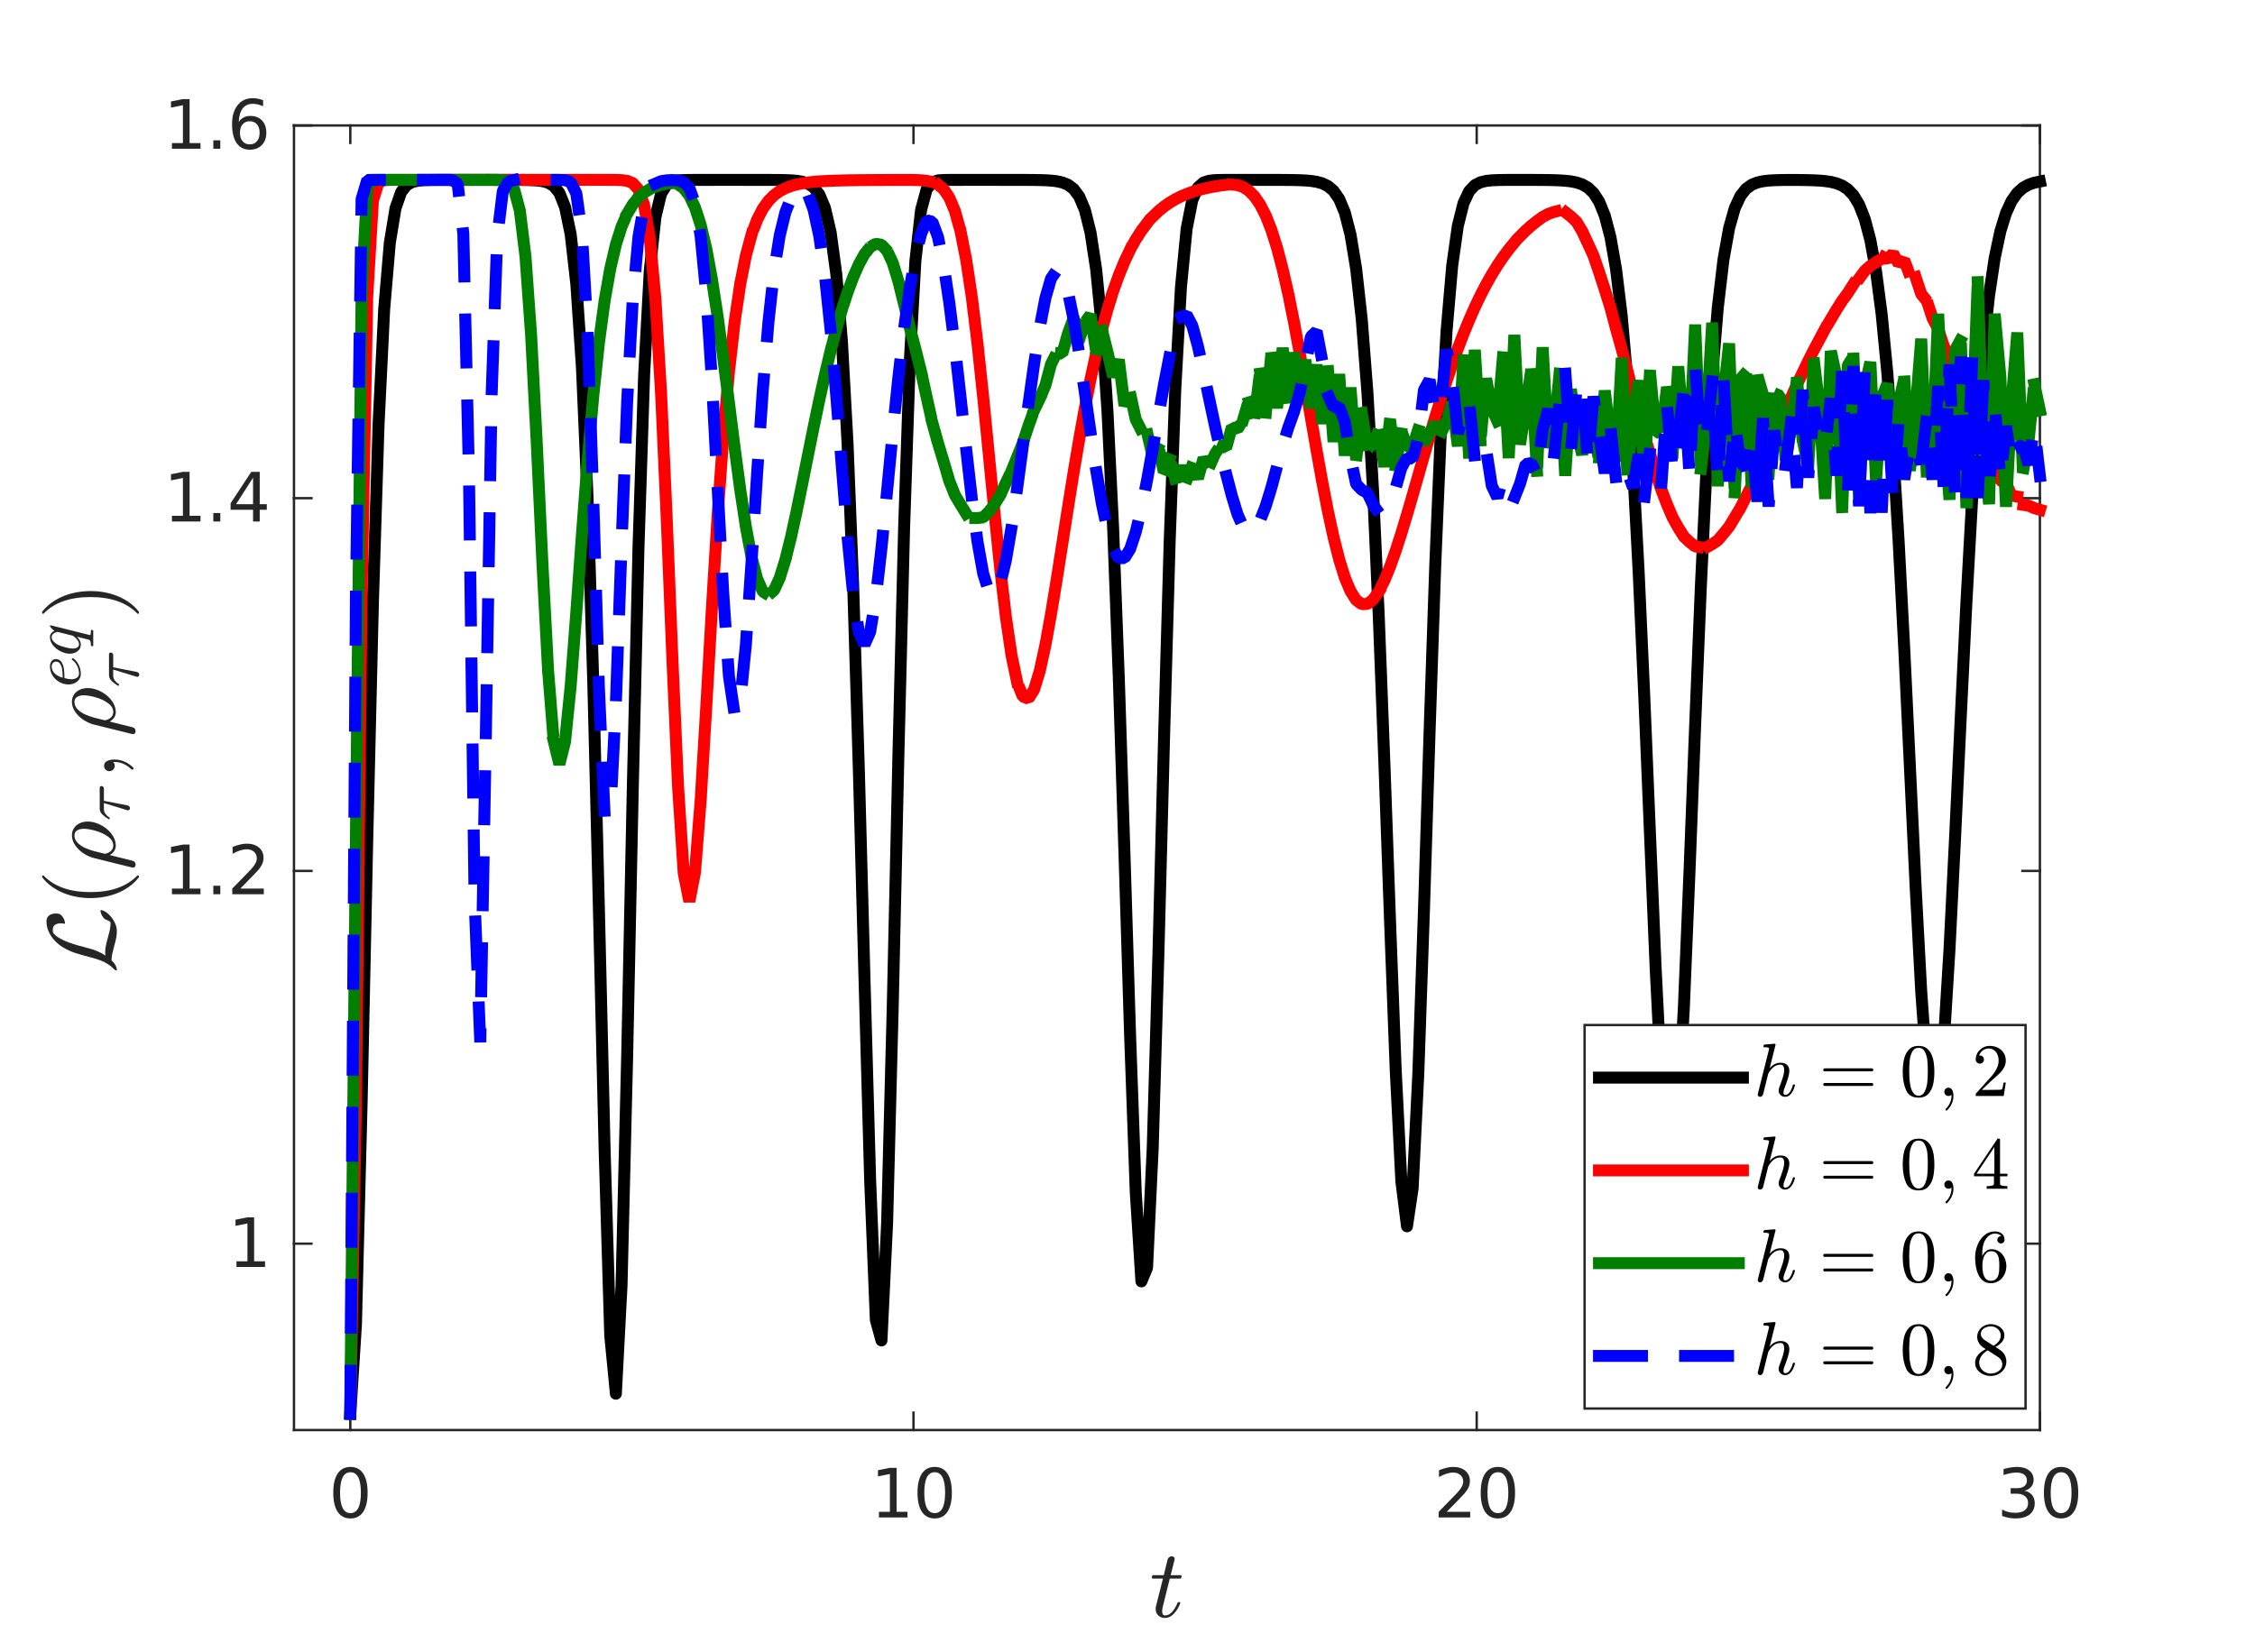 <?xml version="1.0"?>
<!DOCTYPE svg PUBLIC '-//W3C//DTD SVG 1.0//EN'
          'http://www.w3.org/TR/2001/REC-SVG-20010904/DTD/svg10.dtd'>
<svg xmlns:xlink="http://www.w3.org/1999/xlink" style="fill-opacity:1; color-rendering:auto; color-interpolation:auto; text-rendering:auto; stroke:black; stroke-linecap:square; stroke-miterlimit:10; shape-rendering:auto; stroke-opacity:1; fill:black; stroke-dasharray:none; font-weight:normal; stroke-width:1; font-family:'Dialog'; font-style:normal; stroke-linejoin:miter; font-size:12px; stroke-dashoffset:0; image-rendering:auto;" width="629" height="461" xmlns="http://www.w3.org/2000/svg"
><rect width="100%" height="100%" fill="#333333" stroke="none"/><!--Generated by the Batik Graphics2D SVG Generator--><defs id="genericDefs"
  /><g
  ><defs id="defs1"
    ><clipPath clipPathUnits="userSpaceOnUse" id="clipPath1"
      ><path d="M0 0 L629 0 L629 461 L0 461 L0 0 Z"
      /></clipPath
    ></defs
    ><g style="fill:white; stroke:white;"
    ><rect x="0" y="0" width="629" style="clip-path:url(#clipPath1); stroke:none;" height="461"
    /></g
    ><g style="fill:white; text-rendering:optimizeSpeed; color-rendering:optimizeSpeed; image-rendering:optimizeSpeed; shape-rendering:crispEdges; stroke:white; color-interpolation:sRGB;"
    ><rect x="0" width="629" height="461" y="0" style="stroke:none;"
      /><path style="stroke:none;" d="M82 399 L569 399 L569 35 L82 35 Z"
    /></g
    ><g style="fill:rgb(38,38,38); text-rendering:geometricPrecision; image-rendering:optimizeQuality; color-rendering:optimizeQuality; stroke-linejoin:round; stroke:rgb(38,38,38); color-interpolation:linearRGB; stroke-width:0.667;"
    ><line y2="399" style="fill:none;" x1="82" x2="569" y1="399"
      /><line y2="35" style="fill:none;" x1="82" x2="569" y1="35"
      /><line y2="394.13" style="fill:none;" x1="97.71" x2="97.71" y1="399"
      /><line y2="394.13" style="fill:none;" x1="254.806" x2="254.806" y1="399"
      /><line y2="394.13" style="fill:none;" x1="411.903" x2="411.903" y1="399"
      /><line y2="394.13" style="fill:none;" x1="569" x2="569" y1="399"
      /><line y2="39.87" style="fill:none;" x1="97.71" x2="97.71" y1="35"
      /><line y2="39.87" style="fill:none;" x1="254.806" x2="254.806" y1="35"
      /><line y2="39.87" style="fill:none;" x1="411.903" x2="411.903" y1="35"
      /><line y2="39.87" style="fill:none;" x1="569" x2="569" y1="35"
    /></g
    ><g transform="translate(97.71,405.4)" style="font-size:18.667px; fill:rgb(38,38,38); text-rendering:geometricPrecision; image-rendering:optimizeQuality; color-rendering:optimizeQuality; font-family:'SansSerif'; stroke:rgb(38,38,38); color-interpolation:linearRGB;"
    ><path style="stroke:none;" d="M0.047 5.375 Q-1.406 5.375 -2.133 6.805 Q-2.859 8.234 -2.859 11.094 Q-2.859 13.938 -2.133 15.359 Q-1.406 16.781 0.047 16.781 Q1.5 16.781 2.227 15.359 Q2.953 13.938 2.953 11.094 Q2.953 8.234 2.227 6.805 Q1.5 5.375 0.047 5.375 ZM0.047 3.891 Q2.375 3.891 3.602 5.734 Q4.828 7.578 4.828 11.094 Q4.828 14.578 3.602 16.422 Q2.375 18.266 0.047 18.266 Q-2.281 18.266 -3.516 16.422 Q-4.75 14.578 -4.75 11.094 Q-4.75 7.578 -3.516 5.734 Q-2.281 3.891 0.047 3.891 Z"
    /></g
    ><g transform="translate(254.806,405.4)" style="font-size:18.667px; fill:rgb(38,38,38); text-rendering:geometricPrecision; image-rendering:optimizeQuality; color-rendering:optimizeQuality; font-family:'SansSerif'; stroke:rgb(38,38,38); color-interpolation:linearRGB;"
    ><path style="stroke:none;" d="M-9.641 16.422 L-6.578 16.422 L-6.578 5.859 L-9.906 6.531 L-9.906 4.812 L-6.594 4.156 L-4.719 4.156 L-4.719 16.422 L-1.672 16.422 L-1.672 18 L-9.641 18 L-9.641 16.422 ZM5.917 5.375 Q4.463 5.375 3.737 6.805 Q3.01 8.234 3.01 11.094 Q3.01 13.938 3.737 15.359 Q4.463 16.781 5.917 16.781 Q7.37 16.781 8.096 15.359 Q8.823 13.938 8.823 11.094 Q8.823 8.234 8.096 6.805 Q7.37 5.375 5.917 5.375 ZM5.917 3.891 Q8.245 3.891 9.471 5.734 Q10.698 7.578 10.698 11.094 Q10.698 14.578 9.471 16.422 Q8.245 18.266 5.917 18.266 Q3.588 18.266 2.354 16.422 Q1.12 14.578 1.12 11.094 Q1.12 7.578 2.354 5.734 Q3.588 3.891 5.917 3.891 Z"
    /></g
    ><g transform="translate(411.903,405.4)" style="font-size:18.667px; fill:rgb(38,38,38); text-rendering:geometricPrecision; image-rendering:optimizeQuality; color-rendering:optimizeQuality; font-family:'SansSerif'; stroke:rgb(38,38,38); color-interpolation:linearRGB;"
    ><path style="stroke:none;" d="M-8.359 16.422 L-1.812 16.422 L-1.812 18 L-10.609 18 L-10.609 16.422 Q-9.547 15.312 -7.703 13.453 Q-5.859 11.594 -5.391 11.062 Q-4.484 10.047 -4.125 9.344 Q-3.766 8.641 -3.766 7.969 Q-3.766 6.859 -4.539 6.164 Q-5.312 5.469 -6.562 5.469 Q-7.438 5.469 -8.422 5.781 Q-9.406 6.094 -10.516 6.703 L-10.516 4.812 Q-9.391 4.359 -8.406 4.125 Q-7.422 3.891 -6.594 3.891 Q-4.453 3.891 -3.172 4.969 Q-1.891 6.047 -1.891 7.844 Q-1.891 8.703 -2.211 9.469 Q-2.531 10.234 -3.375 11.281 Q-3.609 11.547 -4.852 12.828 Q-6.094 14.109 -8.359 16.422 ZM5.917 5.375 Q4.463 5.375 3.737 6.805 Q3.01 8.234 3.01 11.094 Q3.01 13.938 3.737 15.359 Q4.463 16.781 5.917 16.781 Q7.37 16.781 8.096 15.359 Q8.823 13.938 8.823 11.094 Q8.823 8.234 8.096 6.805 Q7.37 5.375 5.917 5.375 ZM5.917 3.891 Q8.245 3.891 9.471 5.734 Q10.698 7.578 10.698 11.094 Q10.698 14.578 9.471 16.422 Q8.245 18.266 5.917 18.266 Q3.588 18.266 2.354 16.422 Q1.12 14.578 1.12 11.094 Q1.12 7.578 2.354 5.734 Q3.588 3.891 5.917 3.891 Z"
    /></g
    ><g transform="translate(569,405.4)" style="font-size:18.667px; fill:rgb(38,38,38); text-rendering:geometricPrecision; image-rendering:optimizeQuality; color-rendering:optimizeQuality; font-family:'SansSerif'; stroke:rgb(38,38,38); color-interpolation:linearRGB;"
    ><path style="stroke:none;" d="M-4.297 10.531 Q-2.938 10.812 -2.188 11.727 Q-1.438 12.641 -1.438 13.969 Q-1.438 16.031 -2.844 17.148 Q-4.25 18.266 -6.844 18.266 Q-7.719 18.266 -8.641 18.094 Q-9.562 17.922 -10.547 17.578 L-10.547 15.766 Q-9.766 16.234 -8.844 16.461 Q-7.922 16.688 -6.906 16.688 Q-5.141 16.688 -4.219 15.992 Q-3.297 15.297 -3.297 13.969 Q-3.297 12.75 -4.156 12.055 Q-5.016 11.359 -6.547 11.359 L-8.156 11.359 L-8.156 9.828 L-6.469 9.828 Q-5.094 9.828 -4.359 9.273 Q-3.625 8.719 -3.625 7.688 Q-3.625 6.609 -4.383 6.039 Q-5.141 5.469 -6.547 5.469 Q-7.312 5.469 -8.195 5.641 Q-9.078 5.812 -10.141 6.156 L-10.141 4.484 Q-9.062 4.188 -8.133 4.039 Q-7.203 3.891 -6.375 3.891 Q-4.25 3.891 -3 4.867 Q-1.75 5.844 -1.75 7.484 Q-1.75 8.641 -2.414 9.43 Q-3.078 10.219 -4.297 10.531 ZM5.917 5.375 Q4.463 5.375 3.737 6.805 Q3.01 8.234 3.01 11.094 Q3.01 13.938 3.737 15.359 Q4.463 16.781 5.917 16.781 Q7.37 16.781 8.096 15.359 Q8.823 13.938 8.823 11.094 Q8.823 8.234 8.096 6.805 Q7.37 5.375 5.917 5.375 ZM5.917 3.891 Q8.245 3.891 9.471 5.734 Q10.698 7.578 10.698 11.094 Q10.698 14.578 9.471 16.422 Q8.245 18.266 5.917 18.266 Q3.588 18.266 2.354 16.422 Q1.12 14.578 1.12 11.094 Q1.12 7.578 2.354 5.734 Q3.588 3.891 5.917 3.891 Z"
    /></g
    ><g transform="translate(325.5,428.733)" style="font-size:26.667px; fill:rgb(38,38,38); text-rendering:geometricPrecision; image-rendering:optimizeQuality; color-rendering:optimizeQuality; font-family:'mwa_cmmi10'; stroke:rgb(38,38,38); color-interpolation:linearRGB;"
    ><path style="stroke:none;" d="M-3.143 20.212 Q-3.143 19.822 -3.065 19.462 L-1.112 11.712 L-3.94 11.712 Q-4.221 11.712 -4.221 11.353 Q-4.112 10.759 -3.862 10.759 L-0.877 10.759 L0.201 6.353 Q0.31 5.994 0.63 5.744 Q0.951 5.494 1.341 5.494 Q1.685 5.494 1.92 5.697 Q2.154 5.9 2.154 6.244 Q2.154 6.322 2.146 6.369 Q2.138 6.415 2.123 6.478 L1.045 10.759 L3.826 10.759 Q4.091 10.759 4.091 11.119 Q4.091 11.181 4.045 11.337 Q3.998 11.494 3.935 11.603 Q3.873 11.712 3.748 11.712 L0.795 11.712 L-1.143 19.509 Q-1.33 20.275 -1.33 20.837 Q-1.33 21.994 -0.549 21.994 Q0.638 21.994 1.56 20.877 Q2.482 19.759 2.966 18.431 Q3.076 18.275 3.17 18.275 L3.498 18.275 Q3.607 18.275 3.677 18.345 Q3.748 18.416 3.748 18.509 Q3.748 18.556 3.716 18.587 Q3.123 20.228 1.99 21.462 Q0.857 22.697 -0.612 22.697 Q-1.674 22.697 -2.409 22.002 Q-3.143 21.306 -3.143 20.212 Z"
    /></g
    ><g style="fill:rgb(38,38,38); text-rendering:geometricPrecision; image-rendering:optimizeQuality; color-rendering:optimizeQuality; stroke-linejoin:round; stroke:rgb(38,38,38); color-interpolation:linearRGB; stroke-width:0.667;"
    ><line y2="35" style="fill:none;" x1="82" x2="82" y1="399"
      /><line y2="35" style="fill:none;" x1="569" x2="569" y1="399"
      /><line y2="347" style="fill:none;" x1="82" x2="86.87" y1="347"
      /><line y2="243" style="fill:none;" x1="82" x2="86.87" y1="243"
      /><line y2="139" style="fill:none;" x1="82" x2="86.87" y1="139"
      /><line y2="35" style="fill:none;" x1="82" x2="86.87" y1="35"
      /><line y2="347" style="fill:none;" x1="569" x2="564.13" y1="347"
      /><line y2="243" style="fill:none;" x1="569" x2="564.13" y1="243"
      /><line y2="139" style="fill:none;" x1="569" x2="564.13" y1="139"
      /><line y2="35" style="fill:none;" x1="569" x2="564.13" y1="35"
    /></g
    ><g transform="translate(75.6,347)" style="font-size:18.667px; fill:rgb(38,38,38); text-rendering:geometricPrecision; image-rendering:optimizeQuality; color-rendering:optimizeQuality; font-family:'SansSerif'; stroke:rgb(38,38,38); color-interpolation:linearRGB;"
    ><path style="stroke:none;" d="M-9.641 4.922 L-6.578 4.922 L-6.578 -5.641 L-9.906 -4.969 L-9.906 -6.688 L-6.594 -7.344 L-4.719 -7.344 L-4.719 4.922 L-1.672 4.922 L-1.672 6.5 L-9.641 6.5 L-9.641 4.922 Z"
    /></g
    ><g transform="translate(75.6,243)" style="font-size:18.667px; fill:rgb(38,38,38); text-rendering:geometricPrecision; image-rendering:optimizeQuality; color-rendering:optimizeQuality; font-family:'SansSerif'; stroke:rgb(38,38,38); color-interpolation:linearRGB;"
    ><path style="stroke:none;" d="M-27.641 4.922 L-24.578 4.922 L-24.578 -5.641 L-27.906 -4.969 L-27.906 -6.688 L-24.594 -7.344 L-22.719 -7.344 L-22.719 4.922 L-19.672 4.922 L-19.672 6.5 L-27.641 6.5 L-27.641 4.922 ZM-16.099 4.141 L-14.146 4.141 L-14.146 6.5 L-16.099 6.5 L-16.099 4.141 ZM-8.559 4.922 L-2.013 4.922 L-2.013 6.5 L-10.809 6.5 L-10.809 4.922 Q-9.747 3.812 -7.903 1.953 Q-6.059 0.094 -5.591 -0.438 Q-4.684 -1.453 -4.325 -2.156 Q-3.966 -2.859 -3.966 -3.531 Q-3.966 -4.641 -4.739 -5.336 Q-5.513 -6.031 -6.763 -6.031 Q-7.638 -6.031 -8.622 -5.719 Q-9.606 -5.406 -10.716 -4.797 L-10.716 -6.688 Q-9.591 -7.141 -8.606 -7.375 Q-7.622 -7.609 -6.794 -7.609 Q-4.653 -7.609 -3.372 -6.531 Q-2.091 -5.453 -2.091 -3.656 Q-2.091 -2.797 -2.411 -2.031 Q-2.731 -1.266 -3.575 -0.219 Q-3.809 0.047 -5.052 1.328 Q-6.294 2.609 -8.559 4.922 Z"
    /></g
    ><g transform="translate(75.6,139)" style="font-size:18.667px; fill:rgb(38,38,38); text-rendering:geometricPrecision; image-rendering:optimizeQuality; color-rendering:optimizeQuality; font-family:'SansSerif'; stroke:rgb(38,38,38); color-interpolation:linearRGB;"
    ><path style="stroke:none;" d="M-27.641 4.922 L-24.578 4.922 L-24.578 -5.641 L-27.906 -4.969 L-27.906 -6.688 L-24.594 -7.344 L-22.719 -7.344 L-22.719 4.922 L-19.672 4.922 L-19.672 6.5 L-27.641 6.5 L-27.641 4.922 ZM-16.099 4.141 L-14.146 4.141 L-14.146 6.5 L-16.099 6.5 L-16.099 4.141 ZM-5.013 -5.719 L-9.747 1.672 L-5.013 1.672 L-5.013 -5.719 ZM-5.513 -7.344 L-3.153 -7.344 L-3.153 1.672 L-1.184 1.672 L-1.184 3.234 L-3.153 3.234 L-3.153 6.5 L-5.013 6.5 L-5.013 3.234 L-11.278 3.234 L-11.278 1.422 L-5.513 -7.344 Z"
    /></g
    ><g transform="translate(75.6,35)" style="font-size:18.667px; fill:rgb(38,38,38); text-rendering:geometricPrecision; image-rendering:optimizeQuality; color-rendering:optimizeQuality; font-family:'SansSerif'; stroke:rgb(38,38,38); color-interpolation:linearRGB;"
    ><path style="stroke:none;" d="M-27.641 4.922 L-24.578 4.922 L-24.578 -5.641 L-27.906 -4.969 L-27.906 -6.688 L-24.594 -7.344 L-22.719 -7.344 L-22.719 4.922 L-19.672 4.922 L-19.672 6.5 L-27.641 6.5 L-27.641 4.922 ZM-16.099 4.141 L-14.146 4.141 L-14.146 6.5 L-16.099 6.5 L-16.099 4.141 ZM-5.934 -1.172 Q-7.184 -1.172 -7.927 -0.312 Q-8.669 0.547 -8.669 2.062 Q-8.669 3.547 -7.927 4.414 Q-7.184 5.281 -5.934 5.281 Q-4.669 5.281 -3.927 4.414 Q-3.184 3.547 -3.184 2.062 Q-3.184 0.547 -3.927 -0.312 Q-4.669 -1.172 -5.934 -1.172 ZM-2.216 -7.047 L-2.216 -5.344 Q-2.919 -5.672 -3.638 -5.852 Q-4.356 -6.031 -5.059 -6.031 Q-6.919 -6.031 -7.895 -4.773 Q-8.872 -3.516 -9.012 -0.984 Q-8.466 -1.797 -7.638 -2.227 Q-6.809 -2.656 -5.809 -2.656 Q-3.731 -2.656 -2.52 -1.391 Q-1.309 -0.125 -1.309 2.062 Q-1.309 4.188 -2.567 5.477 Q-3.825 6.766 -5.934 6.766 Q-8.325 6.766 -9.598 4.922 Q-10.872 3.078 -10.872 -0.406 Q-10.872 -3.703 -9.317 -5.656 Q-7.763 -7.609 -5.138 -7.609 Q-4.419 -7.609 -3.7 -7.469 Q-2.981 -7.328 -2.216 -7.047 Z"
    /></g
    ><g transform="translate(41.6,217) rotate(-90)" style="font-size:26.667px; fill:rgb(38,38,38); text-rendering:geometricPrecision; image-rendering:optimizeQuality; color-rendering:optimizeQuality; font-family:'mwa_cmsy10'; stroke:rgb(38,38,38); color-interpolation:linearRGB;"
    ><path style="stroke:none;" d="M-53.597 -9.006 Q-53.769 -9.006 -53.769 -9.194 Q-53.769 -9.303 -53.675 -9.444 Q-53.472 -9.756 -53.081 -10.147 Q-52.691 -10.538 -52.519 -10.756 Q-51.831 -11.756 -51.425 -12.506 Q-50.753 -13.944 -50.253 -15.788 Q-49.503 -18.725 -48.909 -20.553 Q-48.316 -22.381 -47.331 -24.022 Q-46.566 -25.288 -45.448 -26.334 Q-44.331 -27.381 -42.964 -28.006 Q-41.597 -28.631 -40.175 -28.631 L-40.019 -28.631 Q-39.316 -28.631 -38.839 -28.288 Q-38.362 -27.944 -38.12 -27.358 Q-37.878 -26.772 -37.878 -26.1 Q-37.878 -25.069 -38.206 -24.663 Q-39.144 -23.647 -40.425 -23.475 L-40.581 -23.475 Q-40.737 -23.475 -40.737 -23.663 Q-40.737 -23.694 -40.675 -24.077 Q-40.612 -24.459 -40.612 -24.725 Q-40.612 -25.584 -41.042 -26.233 Q-41.472 -26.881 -42.331 -26.881 Q-43.331 -26.881 -43.331 -26.709 Q-44.081 -26.194 -44.761 -25.006 Q-45.441 -23.819 -45.948 -22.428 Q-46.456 -21.038 -46.847 -19.631 Q-47.237 -18.225 -47.55 -16.991 Q-47.878 -15.663 -48.394 -14.444 Q-48.909 -13.225 -49.628 -12.147 Q-49.316 -12.256 -48.847 -12.256 L-48.675 -12.256 Q-47.737 -12.256 -46.8 -12.061 Q-45.862 -11.866 -44.558 -11.498 Q-43.253 -11.131 -42.386 -10.952 Q-41.519 -10.772 -40.55 -10.756 Q-40.269 -10.756 -40.081 -11.022 Q-39.894 -11.288 -39.714 -11.756 Q-39.534 -12.225 -39.425 -12.381 Q-39.019 -12.835 -38.425 -13.163 Q-37.831 -13.491 -37.237 -13.569 L-37.081 -13.569 Q-37.003 -13.569 -36.948 -13.514 Q-36.894 -13.46 -36.894 -13.381 Q-36.894 -13.381 -36.925 -13.303 Q-37.175 -12.256 -38.151 -11.233 Q-39.128 -10.21 -40.378 -9.608 Q-41.628 -9.006 -42.659 -9.006 L-42.831 -9.006 Q-43.753 -9.006 -44.651 -9.178 Q-45.55 -9.35 -46.855 -9.717 Q-48.159 -10.085 -49.089 -10.288 Q-50.019 -10.491 -50.956 -10.491 Q-52.159 -9.178 -53.441 -9.006 L-53.597 -9.006 Z"
      /><path style="stroke:none;" d="M-27.829 -2.897 Q-29.329 -4.085 -30.423 -5.623 Q-31.517 -7.163 -32.204 -8.905 Q-32.892 -10.647 -33.235 -12.545 Q-33.579 -14.444 -33.579 -16.35 Q-33.579 -18.288 -33.235 -20.186 Q-32.892 -22.084 -32.188 -23.834 Q-31.485 -25.584 -30.392 -27.116 Q-29.298 -28.647 -27.829 -29.803 Q-27.829 -29.85 -27.704 -29.85 L-27.454 -29.85 Q-27.376 -29.85 -27.306 -29.78 Q-27.235 -29.709 -27.235 -29.616 Q-27.235 -29.491 -27.298 -29.444 Q-28.61 -28.147 -29.485 -26.67 Q-30.36 -25.194 -30.899 -23.53 Q-31.439 -21.866 -31.673 -20.077 Q-31.907 -18.288 -31.907 -16.35 Q-31.907 -7.772 -27.314 -3.319 Q-27.235 -3.225 -27.235 -3.084 Q-27.235 -3.022 -27.314 -2.936 Q-27.392 -2.85 -27.454 -2.85 L-27.704 -2.85 Q-27.829 -2.85 -27.829 -2.897 Z"
      /><path style="stroke:none;" d="M-25.084 -4.522 Q-25.084 -4.678 -25.052 -4.741 L-22.381 -15.522 Q-21.99 -16.975 -21.06 -18.366 Q-20.131 -19.756 -18.818 -20.647 Q-17.506 -21.538 -16.037 -21.538 Q-14.865 -21.538 -13.99 -20.92 Q-13.115 -20.303 -12.67 -19.311 Q-12.224 -18.319 -12.224 -17.131 Q-12.224 -15.819 -12.763 -14.42 Q-13.303 -13.022 -14.24 -11.866 Q-15.178 -10.71 -16.404 -10.006 Q-17.631 -9.303 -18.974 -9.303 Q-19.771 -9.303 -20.467 -9.772 Q-21.162 -10.241 -21.568 -10.991 L-23.162 -4.631 Q-23.24 -4.241 -23.552 -4.006 Q-23.865 -3.772 -24.271 -3.772 Q-24.599 -3.772 -24.842 -3.975 Q-25.084 -4.178 -25.084 -4.522 ZM-18.927 -10.006 Q-17.49 -10.006 -16.427 -11.475 Q-15.365 -12.944 -14.803 -14.928 Q-14.24 -16.913 -14.24 -18.288 Q-14.24 -19.319 -14.693 -20.077 Q-15.146 -20.834 -16.084 -20.834 Q-17.271 -20.834 -18.162 -19.944 Q-19.052 -19.053 -19.592 -17.85 Q-20.131 -16.647 -20.474 -15.35 L-21.224 -12.335 Q-21.052 -11.35 -20.451 -10.678 Q-19.849 -10.006 -18.927 -10.006 Z"
      /><path style="stroke:none;" d="M-9.094 -5.881 Q-9.094 -6.022 -9.062 -6.085 L-7.062 -12.616 L-8.781 -12.616 Q-9.484 -12.616 -10.086 -12.178 Q-10.687 -11.741 -11.078 -11.069 Q-11.125 -11.006 -11.187 -11.006 L-11.422 -11.006 Q-11.594 -11.006 -11.594 -11.178 Q-11.594 -11.225 -11.562 -11.303 Q-10.937 -12.35 -10.226 -13.069 Q-9.515 -13.788 -8.625 -13.788 L-2.797 -13.788 Q-2.594 -13.788 -2.453 -13.647 Q-2.312 -13.506 -2.312 -13.303 Q-2.312 -13.038 -2.515 -12.827 Q-2.719 -12.616 -3 -12.616 L-6.437 -12.616 L-7.718 -6.053 Q-7.781 -5.756 -7.992 -5.553 Q-8.203 -5.35 -8.515 -5.35 Q-8.75 -5.35 -8.922 -5.506 Q-9.094 -5.663 -9.094 -5.881 Z"
      /><path style="stroke:none;" d="M2.232 -4.741 Q2.232 -4.85 2.341 -4.96 Q3.31 -5.897 3.857 -7.123 Q4.404 -8.35 4.404 -9.71 L4.404 -10.038 Q3.966 -9.6 3.31 -9.6 Q2.7 -9.6 2.263 -10.038 Q1.825 -10.475 1.825 -11.085 Q1.825 -11.725 2.263 -12.147 Q2.7 -12.569 3.31 -12.569 Q4.279 -12.569 4.685 -11.678 Q5.091 -10.788 5.091 -9.71 Q5.091 -8.21 4.497 -6.858 Q3.904 -5.506 2.81 -4.413 Q2.7 -4.366 2.638 -4.366 Q2.497 -4.366 2.365 -4.483 Q2.232 -4.6 2.232 -4.741 Z"
      /><path style="stroke:none;" d="M12.162 -4.522 Q12.162 -4.678 12.193 -4.741 L14.865 -15.522 Q15.255 -16.975 16.185 -18.366 Q17.115 -19.756 18.427 -20.647 Q19.74 -21.538 21.209 -21.538 Q22.38 -21.538 23.255 -20.92 Q24.13 -20.303 24.576 -19.311 Q25.021 -18.319 25.021 -17.131 Q25.021 -15.819 24.482 -14.42 Q23.943 -13.022 23.005 -11.866 Q22.068 -10.71 20.841 -10.006 Q19.615 -9.303 18.271 -9.303 Q17.474 -9.303 16.779 -9.772 Q16.084 -10.241 15.677 -10.991 L14.084 -4.631 Q14.005 -4.241 13.693 -4.006 Q13.38 -3.772 12.974 -3.772 Q12.646 -3.772 12.404 -3.975 Q12.162 -4.178 12.162 -4.522 ZM18.318 -10.006 Q19.755 -10.006 20.818 -11.475 Q21.88 -12.944 22.443 -14.928 Q23.005 -16.913 23.005 -18.288 Q23.005 -19.319 22.552 -20.077 Q22.099 -20.834 21.162 -20.834 Q19.974 -20.834 19.084 -19.944 Q18.193 -19.053 17.654 -17.85 Q17.115 -16.647 16.771 -15.35 L16.021 -12.335 Q16.193 -11.35 16.794 -10.678 Q17.396 -10.006 18.318 -10.006 Z"
      /><path style="stroke:none;" d="M29.027 -19.058 Q28.105 -19.058 27.425 -19.535 Q26.745 -20.012 26.386 -20.816 Q26.027 -21.621 26.027 -22.512 Q26.027 -23.855 26.714 -25.051 Q27.402 -26.246 28.566 -26.957 Q29.73 -27.668 31.074 -27.668 Q31.886 -27.668 32.495 -27.246 Q33.105 -26.824 33.105 -26.043 Q33.105 -24.949 32.23 -24.418 Q31.355 -23.887 30.261 -23.754 Q29.167 -23.621 27.839 -23.621 L27.792 -23.621 Q27.48 -22.496 27.48 -21.683 Q27.48 -20.84 27.87 -20.199 Q28.261 -19.558 29.058 -19.558 Q30.183 -19.558 31.23 -20.082 Q32.277 -20.605 32.933 -21.527 Q32.995 -21.574 33.089 -21.574 Q33.183 -21.574 33.277 -21.473 Q33.37 -21.371 33.37 -21.277 Q33.37 -21.199 33.339 -21.168 Q32.636 -20.183 31.456 -19.621 Q30.277 -19.058 29.027 -19.058 ZM27.902 -24.121 Q28.995 -24.121 29.933 -24.223 Q30.87 -24.324 31.636 -24.738 Q32.402 -25.152 32.402 -26.027 Q32.402 -26.371 32.206 -26.637 Q32.011 -26.902 31.699 -27.043 Q31.386 -27.183 31.058 -27.183 Q30.245 -27.183 29.597 -26.746 Q28.949 -26.308 28.535 -25.605 Q28.12 -24.902 27.902 -24.121 Z"
      /><path style="stroke:none;" d="M36.687 -15.84 Q36.75 -16.246 36.937 -16.246 Q37.625 -16.246 38.015 -16.363 Q38.406 -16.48 38.531 -16.902 L39.343 -20.137 Q38.265 -19.058 37.172 -19.058 Q35.984 -19.058 35.297 -19.965 Q34.609 -20.871 34.609 -22.105 Q34.609 -23.324 35.234 -24.629 Q35.859 -25.933 36.937 -26.801 Q38.015 -27.668 39.25 -27.668 Q39.828 -27.668 40.289 -27.324 Q40.75 -26.98 41 -26.418 Q41.109 -26.637 41.617 -27.152 Q42.125 -27.668 42.328 -27.668 Q42.531 -27.668 42.531 -27.433 L39.875 -16.824 Q39.828 -16.543 39.812 -16.496 Q39.812 -16.246 41.078 -16.246 Q41.172 -16.246 41.218 -16.176 Q41.265 -16.105 41.265 -16.012 Q41.203 -15.762 41.164 -15.676 Q41.125 -15.59 40.937 -15.59 L36.875 -15.59 Q36.687 -15.59 36.687 -15.84 ZM37.218 -19.558 Q37.875 -19.558 38.515 -20.066 Q39.156 -20.574 39.625 -21.277 L40.687 -25.543 Q40.578 -26.215 40.203 -26.699 Q39.828 -27.183 39.203 -27.183 Q38.562 -27.183 38.015 -26.66 Q37.468 -26.137 37.078 -25.418 Q36.718 -24.652 36.375 -23.332 Q36.031 -22.012 36.031 -21.277 Q36.031 -20.621 36.312 -20.09 Q36.593 -19.558 37.218 -19.558 Z"
      /><path style="stroke:none;" d="M28.152 -3.289 Q28.152 -3.429 28.183 -3.492 L30.183 -10.023 L28.464 -10.023 Q27.761 -10.023 27.16 -9.586 Q26.558 -9.148 26.167 -8.476 Q26.12 -8.414 26.058 -8.414 L25.824 -8.414 Q25.652 -8.414 25.652 -8.586 Q25.652 -8.633 25.683 -8.711 Q26.308 -9.758 27.019 -10.476 Q27.73 -11.195 28.62 -11.195 L34.449 -11.195 Q34.652 -11.195 34.792 -11.055 Q34.933 -10.914 34.933 -10.711 Q34.933 -10.445 34.73 -10.234 Q34.527 -10.023 34.245 -10.023 L30.808 -10.023 L29.527 -3.461 Q29.464 -3.164 29.253 -2.961 Q29.042 -2.758 28.73 -2.758 Q28.495 -2.758 28.324 -2.914 Q28.152 -3.07 28.152 -3.289 Z"
      /><path style="stroke:none;" d="M45.976 -2.85 Q45.742 -2.85 45.742 -3.084 Q45.742 -3.209 45.789 -3.256 Q50.414 -7.772 50.414 -16.35 Q50.414 -24.928 45.851 -29.381 Q45.742 -29.459 45.742 -29.616 Q45.742 -29.709 45.812 -29.78 Q45.883 -29.85 45.976 -29.85 L46.226 -29.85 Q46.305 -29.85 46.367 -29.803 Q48.305 -28.272 49.594 -26.084 Q50.883 -23.897 51.484 -21.413 Q52.086 -18.928 52.086 -16.35 Q52.086 -14.444 51.766 -12.592 Q51.445 -10.741 50.734 -8.936 Q50.023 -7.131 48.945 -5.608 Q47.867 -4.085 46.367 -2.897 Q46.305 -2.85 46.226 -2.85 L45.976 -2.85 Z"
    /></g
    ><g style="stroke-linecap:butt; text-rendering:geometricPrecision; color-rendering:optimizeQuality; image-rendering:optimizeQuality; stroke-linejoin:round; color-interpolation:linearRGB; stroke-width:3.333;"
    ><path d="M97.71 394.464 L99.286 369.622 L100.862 307.981 L102.438 234.438 L104.015 168.254 L105.591 118.541 L107.167 86.228 L108.743 67.682 L110.32 58.113 L111.896 53.59 L113.472 51.596 L115.048 50.759 L116.624 50.419 L118.201 50.282 L119.777 50.227 L121.353 50.205 L122.929 50.195 L124.505 50.191 L126.082 50.189 L127.658 50.188 L129.234 50.187 L130.81 50.187 L132.387 50.187 L133.963 50.187 L135.539 50.187 L137.115 50.187 L138.691 50.188 L140.268 50.189 L141.844 50.191 L143.42 50.195 L144.996 50.204 L146.573 50.222 L148.149 50.262 L149.725 50.349 L151.301 50.541 L152.877 50.964 L154.454 51.881 L156.03 53.816 L157.606 57.753 L159.182 65.378 L160.759 79.274 L162.335 102.799 L163.911 139.309 L165.487 190.481 L167.063 253.903 L168.64 320.435 L170.216 372.627 L171.792 388.862 L173.368 358.733 L174.945 294.398 L176.521 219.282 L178.097 152.75 L179.673 104.574 L181.249 75.438 L182.826 60.553 L184.402 54.025 L185.978 51.508 L187.554 50.626 L189.131 50.334 L190.707 50.238 L192.283 50.206 L193.859 50.195 L195.435 50.19 L197.012 50.188 L198.588 50.188 L200.164 50.187 L201.74 50.187 L203.316 50.187 L204.893 50.187 L206.469 50.187 L208.045 50.188 L209.621 50.188 L211.198 50.189 L212.774 50.191 L214.35 50.196 L215.926 50.204 L217.502 50.219 L219.079 50.25 L220.655 50.313 L222.231 50.441 L223.807 50.702 L225.384 51.226 L226.96 52.263 L228.536 54.268 L230.112 58.025 L231.689 64.79 L233.265 76.402 L234.841 95.225 L236.417 123.761 L237.993 163.786 L239.57 214.994 L241.146 273.337 L242.722 329.424 L244.298 368.258 L245.875 373.999 L247.451 341.18 L249.027 280.473 L250.603 210.5 L252.179 147.617 L253.756 101.192 L255.332 72.845 L256.908 58.621 L258.484 52.799 L260.06 50.863 L261.637 50.338 L263.213 50.219 L264.789 50.195 L266.365 50.19 L267.942 50.188 L269.518 50.187 L271.094 50.187 L272.67 50.187 L274.247 50.187 L275.823 50.187 L277.399 50.187 L278.975 50.188 L280.551 50.188 L282.128 50.19 L283.704 50.192 L285.28 50.196 L286.856 50.203 L288.433 50.217 L290.009 50.243 L291.585 50.292 L293.161 50.385 L294.737 50.564 L296.314 50.904 L297.89 51.542 L299.466 52.72 L301.042 54.848 L302.618 58.584 L304.195 64.924 L305.771 75.255 L307.347 91.306 L308.923 114.906 L310.5 147.472 L312.076 189.212 L313.652 238.124 L315.228 288.976 L316.805 332.704 L318.381 357.525 L319.957 353.712 L321.533 320.358 L323.109 266.681 L324.686 206.283 L326.262 151.114 L327.838 108.418 L329.414 80.082 L330.99 63.879 L332.567 55.831 L334.143 52.31 L335.719 50.927 L337.295 50.429 L338.872 50.262 L340.448 50.209 L342.024 50.193 L343.6 50.188 L345.176 50.187 L346.753 50.187 L348.329 50.187 L349.905 50.188 L351.481 50.189 L353.058 50.19 L354.634 50.192 L356.21 50.196 L357.786 50.203 L359.363 50.215 L360.939 50.237 L362.515 50.277 L364.091 50.349 L365.667 50.481 L367.244 50.721 L368.82 51.15 L370.396 51.913 L371.972 53.244 L373.548 55.519 L375.125 59.309 L376.701 65.429 L378.277 74.966 L379.853 89.225 L381.43 109.554 L383.006 137.012 L384.582 171.858 L386.158 212.937 L387.735 257.053 L389.311 298.552 L390.887 329.616 L392.463 342.156 L394.039 331.53 L395.616 299.615 L397.192 253.956 L398.768 203.987 L400.344 157.689 L401.921 119.952 L403.497 92.388 L405.073 74.114 L406.649 62.987 L408.225 56.693 L409.802 53.351 L411.378 51.667 L412.954 50.857 L414.53 50.482 L416.106 50.313 L417.683 50.24 L419.259 50.208 L420.835 50.195 L422.411 50.191 L423.988 50.19 L425.564 50.193 L427.14 50.196 L428.716 50.203 L430.293 50.214 L431.869 50.233 L433.445 50.266 L435.021 50.325 L436.597 50.427 L438.174 50.605 L439.75 50.913 L441.326 51.442 L442.902 52.338 L444.478 53.83 L446.055 56.265 L447.631 60.144 L449.207 66.151 L450.783 75.157 L452.36 88.165 L453.936 106.182 L455.512 129.976 L457.088 159.742 L458.664 194.7 L460.241 232.716 L461.817 270.049 L463.393 301.469 L464.969 321.125 L466.546 324.387 L468.122 310.014 L469.698 280.927 L471.274 242.859 L472.851 202.079 L474.427 163.681 L476.003 130.862 L477.579 104.942 L479.155 85.805 L480.732 72.478 L482.308 63.66 L483.884 58.081 L485.46 54.685 L487.036 52.688 L488.613 51.547 L490.189 50.912 L491.765 50.567 L493.341 50.383 L494.918 50.286 L496.494 50.237 L498.07 50.213 L499.646 50.207 L501.223 50.213 L502.799 50.23 L504.375 50.258 L505.951 50.306 L507.527 50.388 L509.103 50.526 L510.68 50.758 L512.256 51.144 L513.832 51.781 L515.408 52.817 L516.985 54.474 L518.561 57.073 L520.137 61.059 L521.713 67.009 L523.29 75.633 L524.866 87.712 L526.442 104.002 L528.018 125.048 L529.594 150.96 L531.171 181.143 L532.747 214.065 L534.323 247.108 L535.899 276.658 L537.476 298.567 L539.052 309.122 L540.628 306.299 L542.204 290.622 L543.78 264.95 L545.357 233.37 L546.933 199.956 L548.509 167.966 L550.085 139.547 L551.662 115.776 L553.238 96.878 L554.814 82.502 L556.39 71.983 L557.966 64.545 L559.543 59.445 L561.119 56.041 L562.695 53.824 L564.271 52.411 L565.848 51.527 L567.424 50.984 L569 50.655" style="fill:none; fill-rule:evenodd;"
    /></g
    ><g style="stroke-linecap:butt; fill:red; text-rendering:geometricPrecision; image-rendering:optimizeQuality; color-rendering:optimizeQuality; stroke-linejoin:bevel; stroke-dasharray:12,3,6,3; stroke:red; color-interpolation:linearRGB; stroke-width:3.333; stroke-miterlimit:1;"
    ><path d="M97.71 394.464 L99.286 307.618 L100.862 165.833 L102.438 82.76 L104.015 55.997 L105.591 50.864 L107.167 50.24 L108.743 50.189 L110.32 50.186 L111.896 50.186 L113.472 50.186 L115.048 50.186 L116.624 50.186 L118.201 50.186 L119.777 50.186 L121.353 50.186 L122.929 50.186 L124.505 50.186 L126.082 50.186 L127.658 50.186 L129.234 50.186 L130.81 50.186 L132.387 50.186 L133.963 50.186 L135.539 50.186 L137.115 50.186 L138.691 50.186 L140.268 50.186 L141.844 50.186 L143.42 50.186 L144.996 50.186 L146.573 50.186 L148.149 50.186 L149.725 50.186 L151.301 50.186 L152.877 50.186 L154.454 50.186 L156.03 50.186 L157.606 50.186 L159.182 50.186 L160.759 50.186 L162.335 50.186 L163.911 50.186 L165.487 50.186 L167.063 50.186 L168.64 50.187 L170.216 50.19 L171.792 50.203 L173.368 50.258 L174.945 50.458 L176.521 51.095 L178.097 52.885 L179.673 57.265 L181.249 66.543 L182.826 83.457 L184.402 109.847 L185.978 144.856 L187.554 183.894 L189.131 219.416 L190.707 243.569 L192.283 251.517 L193.859 243.368 L195.435 223.32 L197.012 197.048 L198.588 169.473 L200.164 143.854 L201.74 121.847 L203.316 103.942 L204.893 89.933 L206.469 79.28 L208.045 71.346 L209.621 65.522 L211.198 61.289 L212.774 58.233 L214.35 56.032 L215.926 54.45 L217.502 53.311 L219.079 52.489 L220.655 51.893 L222.231 51.46 L223.807 51.144 L225.384 50.911 L226.96 50.739 L228.536 50.611 L230.112 50.515 L231.689 50.442 L233.265 50.387 L234.841 50.345 L236.417 50.312 L237.993 50.287 L239.57 50.268 L241.146 50.252 L242.722 50.24 L244.298 50.231 L245.875 50.223 L247.451 50.217 L249.027 50.212 L250.603 50.208 L252.179 50.205 L253.756 50.207 L255.332 50.228 L256.908 50.292 L258.484 50.448 L260.06 50.79 L261.637 51.487 L263.213 52.806 L264.789 55.118 L266.365 58.877 L267.942 64.56 L269.518 72.558 L271.094 83.061 L272.67 95.962 L274.247 110.811 L275.823 126.846 L277.399 143.085 L278.975 158.459 L280.551 171.957 L282.128 182.75 L283.704 190.288 L285.28 194.329 L286.856 194.937 L288.433 192.423 L290.009 187.273 L291.585 180.059 L293.161 171.371 L294.737 161.763 L296.314 151.716 L297.89 141.628 L299.466 131.802 L301.042 122.46 L302.618 113.749 L304.195 105.756 L305.771 98.518 L307.347 92.038 L308.923 86.29 L310.5 81.234 L312.076 76.815 L313.652 72.977 L315.228 69.658 L316.805 66.801 L318.381 64.35 L319.957 62.252 L321.533 60.462 L323.109 58.936 L324.686 57.639 L326.262 56.535 L327.838 55.599 L329.414 54.803 L330.99 54.128 L332.567 53.556 L334.143 53.069 L335.719 52.656 L337.295 52.305 L338.872 52.008 L340.448 51.761 L342.024 51.572 L343.6 51.491 L345.176 51.641 L346.753 52.175 L348.329 53.198 L349.905 54.793 L351.481 57.07 L353.058 60.153 L354.634 64.153 L356.21 69.143 L357.786 75.136 L359.363 82.088 L360.939 89.901 L362.515 98.412 L364.091 107.392 L365.667 116.572 L367.244 125.683 L368.82 134.452 L370.396 142.594 L371.972 149.875 L373.548 156.121 L375.125 161.174 L376.701 164.94 L378.277 167.409 L379.853 168.577 L381.43 168.504 L383.006 167.304 L384.582 165.071 L386.158 161.958 L387.735 158.112 L389.311 153.661 L390.887 148.772 L392.463 143.551 L394.039 138.138 L395.616 132.625 L397.192 127.109 L398.768 121.667 L400.344 116.353 L401.921 111.229 L403.497 106.317 L405.073 101.66 L406.649 97.258 L408.225 93.138 L409.802 89.288 L411.378 85.72 L412.954 82.418 L414.53 79.38 L416.106 76.591 L417.683 74.038 L419.259 71.712 L420.835 69.59 L422.411 67.672 L423.988 65.923 L425.564 64.346 L427.14 62.943 L428.716 61.685 L430.293 60.549 L431.869 59.688 L433.445 59.134 L435.021 58.754 L436.597 59.166 L438.174 60.397 L439.75 61.882 L441.326 64.528 L442.902 67.893 L444.478 71.349 L446.055 75.956 L447.631 80.809 L449.207 85.841 L450.783 91.776 L452.36 97.382 L453.936 103.455 L455.512 109.602 L457.088 115.328 L458.664 121.397 L460.241 126.653 L461.817 131.959 L463.393 136.568 L464.969 140.705 L466.546 144.388 L468.122 147.207 L469.698 149.723 L471.274 151.216 L472.851 152.464 L474.427 152.701 L476.003 152.719 L477.579 151.827 L479.155 150.759 L480.732 148.909 L482.308 146.952 L483.884 144.346 L485.46 141.715 L487.036 138.569 L488.613 135.466 L490.189 131.991 L491.765 128.59 L493.341 124.981 L494.918 121.423 L496.494 117.842 L498.07 114.249 L499.646 110.804 L501.223 107.295 L502.799 104.03 L504.375 100.729 L505.951 97.63 L507.527 94.652 L509.103 91.713 L510.68 89.064 L512.256 86.407 L513.832 83.918 L515.408 81.779 L516.985 79.314 L518.561 77.729 L520.137 75.59 L521.713 74.182 L523.29 73.178 L524.866 71.509 L526.442 72.424 L528.018 70.664 L529.594 73.609 L531.171 72.581 L532.747 76.867 L534.323 77.276 L535.899 82.043 L537.476 83.977 L539.052 88.781 L540.628 91.831 L542.204 96.605 L543.78 100.195 L545.357 104.965 L546.933 108.568 L548.509 113.338 L550.085 116.511 L551.662 121.253 L553.238 123.674 L554.814 128.281 L556.39 129.812 L557.966 134.057 L559.543 134.789 L561.119 138.298 L562.695 138.558 L564.271 140.849 L565.848 141.078 L567.424 141.771 L569 142.228" style="fill:none; fill-rule:evenodd;"
      /><path d="M97.71 394.464 L99.286 232.963 L100.862 82.144 L102.438 52.085 L104.015 50.226 L105.591 50.186 L107.167 50.186 L108.743 50.186 L110.32 50.186 L111.896 50.186 L113.472 50.186 L115.048 50.186 L116.624 50.186 L118.201 50.186 L119.777 50.186 L121.353 50.186 L122.929 50.186 L124.505 50.186 L126.082 50.186 L127.658 50.186 L129.234 50.186 L130.81 50.186 L132.387 50.186 L133.963 50.186 L135.539 50.186 L137.115 50.187 L138.691 50.199 L140.268 50.294 L141.844 50.817 L143.42 52.862 L144.996 58.734 L146.573 71.568 L148.149 93.539 L149.725 123.673 L151.301 157.169 L152.877 187.001 L154.454 206.782 L156.03 213.237 L157.606 206.974 L159.182 191.396 L160.759 170.804 L162.335 148.936 L163.911 128.347 L165.487 110.422 L167.063 95.651 L168.64 83.961 L170.216 74.984 L171.792 68.245 L173.368 63.269 L174.945 59.639 L176.521 57.012 L178.097 55.121 L179.673 53.763 L181.249 52.789 L182.826 52.089 L184.402 51.587 L185.978 51.239 L187.554 51.102 L189.131 51.447 L190.707 52.535 L192.283 54.574 L193.859 57.863 L195.435 62.721 L197.012 69.388 L198.588 77.937 L200.164 88.219 L201.74 99.854 L203.316 112.266 L204.893 124.745 L206.469 136.542 L208.045 146.953 L209.621 155.401 L211.198 161.49 L212.774 165.028 L214.35 166.023 L215.926 164.654 L217.502 161.226 L219.079 156.122 L220.655 149.759 L222.231 142.536 L223.807 134.821 L225.384 126.93 L226.96 119.123 L228.536 111.59 L230.112 104.478 L231.689 97.88 L233.265 91.846 L234.841 86.406 L236.417 81.564 L237.993 77.332 L239.57 73.747 L241.146 70.896 L242.722 68.929 L244.298 68.012 L245.875 68.295 L247.451 69.975 L249.027 73.362 L250.603 78.535 L252.179 84.881 L253.756 91.321 L255.332 97.337 L256.908 103.637 L258.484 110.871 L260.06 117.936 L261.637 123.606 L263.213 128.801 L264.789 134.168 L266.365 138.142 L267.942 140.787 L269.518 143.339 L271.094 144.534 L272.67 144.544 L274.247 144.356 L275.823 142.777 L277.399 140.749 L278.975 138.174 L280.551 134.754 L282.128 131.474 L283.704 127.579 L285.28 123.657 L286.856 118.866 L288.433 114.514 L290.009 111.247 L291.585 107.553 L293.161 101.624 L294.737 98.475 L296.314 98.673 L297.89 93.057 L299.466 88.778 L301.042 94.741 L302.618 89.935 L304.195 87.826 L305.771 98.245 L307.347 91.951 L308.923 98.214 L310.5 105.111 L312.076 100.354 L313.652 113.168 L315.228 109.821 L316.805 117.038 L318.381 120.117 L319.957 120.635 L321.533 127.426 L323.109 124.615 L324.686 131.908 L326.262 127.951 L327.838 133.769 L329.414 130.176 L330.99 133.956 L332.567 129.795 L334.143 133.469 L335.719 127.812 L337.295 130.314 L338.872 126.735 L340.448 124.32 L342.024 124.964 L343.6 119.175 L345.176 119.767 L346.753 117.126 L348.329 111.735 L349.905 116.604 L351.481 103.767 L353.058 115.641 L354.634 98.531 L356.21 113.893 L357.786 97.058 L359.363 112.162 L360.939 98.374 L362.515 111.786 L364.091 100.383 L365.667 113.886 L367.244 101.737 L368.82 118.259 L370.396 102.729 L371.972 123.298 L373.548 104.385 L375.125 127.132 L376.701 108.133 L378.277 128.214 L379.853 115.154 L381.43 125.285 L383.006 123.87 L384.582 119.923 L386.158 130.232 L387.735 117.093 L389.311 130.316 L390.887 120.167 L392.463 124.722 L394.039 124.665 L395.616 119.727 L397.192 123.793 L398.768 120.668 L400.344 118.19 L401.921 120.932 L403.497 117.598 L405.073 112.257 L406.649 124.501 L408.225 100.053 L409.802 127.91 L411.378 97.619 L412.954 123.027 L414.53 105.604 L416.106 114.064 L417.683 117.566 L419.259 99.101 L420.835 127.816 L422.411 93.448 L423.988 124.026 L425.564 113.973 L427.14 103.028 L428.716 131.671 L430.293 96.891 L431.869 124.817 L433.445 120.717 L435.021 104.112 L436.597 132.746 L438.174 108.593 L439.75 120.036 L441.326 126.894 L442.902 111.388 L444.478 121.043 L446.055 128.274 L447.631 108.976 L449.207 122.447 L450.783 128.796 L452.36 99.857 L453.936 132.382 L455.512 116.565 L457.088 106.131 L458.664 133.492 L460.241 103.825 L461.817 120.749 L463.393 120.487 L464.969 108.268 L466.546 126.788 L468.122 102.217 L469.698 121.86 L471.274 123.537 L472.851 90.559 L474.427 131.093 L476.003 117.255 L477.579 90.259 L479.155 135.663 L480.732 110.949 L482.308 95.816 L483.884 137.544 L485.46 105.764 L487.036 103.938 L488.613 136.072 L490.189 104.698 L491.765 110.145 L493.341 132.468 L494.918 109.734 L496.494 110.424 L498.07 128.381 L499.646 119.221 L501.223 105.779 L502.799 122.668 L504.375 130.045 L505.951 100.532 L507.527 113.85 L509.103 139.207 L510.68 97.933 L512.256 105.22 L513.832 142.405 L515.408 101.957 L516.985 99.428 L518.561 140.01 L520.137 107.912 L521.713 101.021 L523.29 134.121 L524.866 110.999 L526.442 107.082 L528.018 128.783 L529.594 112.756 L531.171 105.481 L532.747 131.362 L534.323 114.673 L535.899 94.512 L537.476 133.114 L539.052 124.313 L540.628 87.546 L542.204 119.703 L543.78 139.429 L545.357 97.617 L546.933 94.726 L548.509 141.747 L550.085 120.594 L551.662 78.522 L553.238 124.77 L554.814 140.655 L556.39 87.548 L557.966 105.008 L559.543 141.396 L561.119 112.185 L562.695 92.771 L564.271 131.73 L565.848 123.033 L567.424 107.023 L569 114.519" style="fill:none; stroke-dasharray:3,3; fill-rule:evenodd; stroke:rgb(0,127,0);"
      /><path d="M97.71 394.464 L99.286 165.23 L100.862 55.547 L102.438 50.222 L104.015 50.186 L105.591 50.186 L107.167 50.186 L108.743 50.186 L110.32 50.186 L111.896 50.186 L113.472 50.186 L115.048 50.186 L116.624 50.186 L118.201 50.186 L119.777 50.186 L121.353 50.186 L122.929 50.186 L124.505 50.186 L126.082 50.211 L127.658 51.243 L129.234 65.152 L130.81 132.37 L132.387 251.315 L133.963 290.823 L135.539 203.928 L137.115 110.605 L138.691 66.177 L140.268 53.244 L141.844 50.637 L143.42 50.24 L144.996 50.192 L146.573 50.186 L148.149 50.186 L149.725 50.186 L151.301 50.186 L152.877 50.186 L154.454 50.186 L156.03 50.191 L157.606 50.256 L159.182 50.826 L160.759 53.971 L162.335 65.33 L163.911 93.024 L165.487 139.419 L167.063 192.085 L168.64 227.224 L170.216 227.352 L171.792 196.165 L173.368 152.101 L174.945 111.918 L176.521 83.216 L178.097 66.035 L179.673 57.1 L181.249 52.964 L182.826 51.226 L184.402 50.552 L185.978 50.308 L187.554 50.234 L189.131 50.335 L190.707 50.835 L192.283 52.463 L193.859 56.743 L195.435 65.938 L197.012 82.257 L198.588 106.344 L200.164 135.905 L201.74 165.589 L203.316 188.576 L204.893 199.262 L206.469 195.66 L208.045 179.953 L209.621 156.974 L211.198 131.933 L212.774 108.809 L214.35 89.807 L215.926 75.558 L217.502 65.654 L219.079 59.205 L220.655 55.242 L222.231 52.996 L223.807 52.442 L225.384 54.292 L226.96 58.591 L228.536 65.931 L230.112 77.034 L231.689 92.107 L233.265 110.485 L234.841 130.545 L236.417 149.91 L237.993 165.941 L239.57 176.37 L241.146 179.86 L242.722 176.304 L244.298 166.733 L245.875 152.924 L247.451 136.895 L249.027 120.487 L250.603 105.101 L252.179 91.633 L253.756 80.469 L255.332 71.732 L256.908 65.3 L258.484 61.458 L260.06 61.878 L261.637 66.115 L263.213 73.895 L264.789 84.42 L266.365 96.919 L267.942 110.897 L269.518 125.432 L271.094 139.273 L272.67 151.164 L274.247 160.03 L275.823 165.104 L277.399 166.05 L278.975 162.995 L280.551 156.471 L282.128 147.271 L283.704 136.339 L285.28 124.641 L286.856 112.922 L288.433 101.672 L290.009 91.485 L291.585 83.233 L293.161 77.732 L294.737 75.453 L296.314 76.676 L297.89 81.415 L299.466 89.101 L301.042 98.816 L302.618 109.626 L304.195 120.684 L305.771 131.215 L307.347 140.515 L308.923 147.978 L310.5 153.146 L312.076 155.747 L313.652 155.715 L315.228 153.179 L316.805 148.428 L318.381 141.867 L319.957 133.969 L321.533 125.235 L323.109 116.169 L324.686 107.283 L326.262 99.156 L327.838 92.545 L329.414 88.453 L330.99 87.838 L332.567 90.85 L334.143 96.582 L335.719 103.752 L337.295 111.326 L338.872 118.704 L340.448 125.681 L342.024 132.253 L343.6 138.321 L345.176 143.467 L346.753 147.04 L348.329 148.51 L349.905 147.789 L351.481 145.209 L353.058 141.193 L354.634 136.048 L356.21 130.161 L357.786 124.295 L359.363 119.265 L360.939 114.906 L362.515 109.641 L364.091 102.019 L365.667 93.896 L367.244 92.42 L368.82 100.658 L370.396 110.076 L371.972 113.655 L373.548 113.444 L375.125 117.767 L376.701 127.669 L378.277 135.059 L379.853 136.682 L381.43 137.534 L383.006 140.884 L384.582 143.049 L386.158 142.01 L387.735 139.8 L389.311 136.135 L390.887 130.552 L392.463 127.736 L394.039 127.945 L395.616 122.053 L397.192 108.811 L398.768 106 L400.344 115.692 L401.921 112.772 L403.497 97.529 L405.073 105.594 L406.649 120.968 L408.225 114.968 L409.802 112.024 L411.378 128.215 L412.954 130.355 L414.53 125.411 L416.106 135.527 L417.683 138.827 L419.259 133.036 L420.835 136.298 L422.411 138.928 L423.988 134.962 L425.564 129.484 L427.14 129.195 L428.716 132.329 L430.293 119.916 L431.869 114.117 L433.445 127.54 L435.021 112.095 L436.597 103.385 L438.174 125.897 L439.75 108.66 L441.326 106.565 L442.902 129.233 L444.478 110.639 L446.055 121.013 L447.631 132.046 L449.207 118.972 L450.783 134.258 L452.36 129.772 L453.936 131.555 L455.512 136.084 L457.088 126.781 L458.664 139.37 L460.241 125.903 L461.817 128.214 L463.393 135.579 L464.969 112.984 L466.546 131.179 L468.122 122.183 L469.698 108.308 L471.274 132.591 L472.851 102.447 L474.427 123.151 L476.003 121.99 L477.579 105.99 L479.155 134.108 L480.732 105.263 L482.308 134.316 L483.884 118.035 L485.46 128.971 L487.036 130.687 L488.613 121.742 L490.189 139.963 L491.765 116.66 L493.341 141.334 L494.918 120.092 L496.494 132.066 L498.07 129.898 L499.646 117.261 L501.223 136.124 L502.799 108.754 L504.375 133.269 L505.951 113.624 L507.527 123.026 L509.103 124.225 L510.68 111.109 L512.256 132.715 L513.832 103.521 L515.408 137.929 L516.985 102.137 L518.561 141.246 L520.137 104.137 L521.713 143.196 L523.29 107.287 L524.866 143.041 L526.442 111.606 L528.018 139.921 L529.594 117.294 L531.171 133.768 L532.747 123.596 L534.323 125.397 L535.899 129.363 L537.476 116.159 L539.052 133.836 L540.628 107.678 L542.204 136.858 L543.78 101.668 L545.357 138.631 L546.933 99.471 L548.509 139.348 L550.085 101.284 L551.662 138.968 L553.238 106.045 L554.814 137.235 L556.39 112.305 L557.966 133.953 L559.543 118.893 L561.119 129.333 L562.695 124.93 L564.271 124.117 L565.848 129.692 L567.424 119.325 L569 132.825" style="fill:none; stroke-dasharray:12,12; fill-rule:evenodd; stroke:blue;"
    /></g
    ><g style="fill:white; text-rendering:optimizeSpeed; color-rendering:optimizeSpeed; image-rendering:optimizeSpeed; shape-rendering:crispEdges; stroke:white; color-interpolation:sRGB;"
    ><path style="stroke:none;" d="M565 393 L565 286 L442 286 L442 393 Z"
    /></g
    ><g transform="translate(489.172,300.676)" style="font-size:21.333px; text-rendering:geometricPrecision; color-rendering:optimizeQuality; image-rendering:optimizeQuality; font-family:'mwa_cmmi10'; color-interpolation:linearRGB;"
    ><path style="stroke:none;" d="M1.125 4.745 Q1.125 4.62 1.141 4.557 L4.188 -7.583 Q4.266 -7.943 4.281 -8.146 Q4.281 -8.489 2.922 -8.489 Q2.703 -8.489 2.703 -8.771 Q2.719 -8.818 2.758 -8.95 Q2.797 -9.083 2.852 -9.153 Q2.906 -9.224 3 -9.224 L5.828 -9.458 L5.891 -9.458 Q5.891 -9.427 5.969 -9.396 Q6.047 -9.364 6.047 -9.349 Q6.094 -9.239 6.094 -9.177 L4.453 -2.63 Q5.75 -4.161 7.516 -4.161 Q8.25 -4.161 8.789 -3.904 Q9.328 -3.646 9.633 -3.13 Q9.938 -2.615 9.938 -1.896 Q9.938 -1.036 9.555 0.182 Q9.172 1.401 8.594 2.917 Q8.297 3.604 8.297 4.182 Q8.297 4.807 8.781 4.807 Q9.594 4.807 10.141 3.925 Q10.688 3.042 10.922 2.026 Q10.969 1.917 11.078 1.917 L11.344 1.917 Q11.422 1.917 11.477 1.972 Q11.531 2.026 11.531 2.089 Q11.531 2.12 11.5 2.151 Q11.328 2.917 10.961 3.651 Q10.594 4.386 10.039 4.87 Q9.484 5.354 8.734 5.354 Q8 5.354 7.477 4.846 Q6.953 4.339 6.953 3.62 Q6.953 3.229 7.109 2.792 Q7.719 1.214 8.109 -0.029 Q8.5 -1.271 8.5 -2.208 Q8.5 -2.818 8.266 -3.216 Q8.031 -3.615 7.469 -3.615 Q6.344 -3.615 5.508 -2.927 Q4.672 -2.24 4.047 -1.099 L2.625 4.636 Q2.547 4.948 2.312 5.151 Q2.078 5.354 1.766 5.354 Q1.5 5.354 1.312 5.175 Q1.125 4.995 1.125 4.745 Z"
    /></g
    ><g transform="translate(489.172,300.676)" style="font-size:21.333px; text-rendering:geometricPrecision; color-rendering:optimizeQuality; image-rendering:optimizeQuality; font-family:'mwa_cmr10'; color-interpolation:linearRGB;"
    ><path style="stroke:none;" d="M19.795 2.323 Q19.623 2.323 19.506 2.19 Q19.389 2.057 19.389 1.917 Q19.389 1.729 19.506 1.612 Q19.623 1.495 19.795 1.495 L32.983 1.495 Q33.139 1.495 33.248 1.612 Q33.358 1.729 33.358 1.917 Q33.358 2.057 33.248 2.19 Q33.139 2.323 32.983 2.323 L19.795 2.323 ZM19.795 -1.755 Q19.623 -1.755 19.506 -1.872 Q19.389 -1.99 19.389 -2.177 Q19.389 -2.318 19.506 -2.458 Q19.623 -2.599 19.795 -2.599 L32.983 -2.599 Q33.139 -2.599 33.248 -2.458 Q33.358 -2.318 33.358 -2.177 Q33.358 -1.99 33.248 -1.872 Q33.139 -1.755 32.983 -1.755 L19.795 -1.755 Z"
      /><path style="stroke:none;" d="M45.986 5.589 Q43.407 5.589 42.486 3.464 Q41.564 1.339 41.564 -1.583 Q41.564 -3.396 41.892 -5.005 Q42.22 -6.614 43.212 -7.739 Q44.204 -8.864 45.986 -8.864 Q47.376 -8.864 48.251 -8.193 Q49.126 -7.521 49.595 -6.443 Q50.064 -5.364 50.228 -4.146 Q50.392 -2.927 50.392 -1.583 Q50.392 0.229 50.064 1.8 Q49.736 3.37 48.759 4.479 Q47.782 5.589 45.986 5.589 ZM45.986 5.042 Q47.157 5.042 47.728 3.839 Q48.298 2.635 48.431 1.182 Q48.564 -0.271 48.564 -1.911 Q48.564 -3.49 48.431 -4.825 Q48.298 -6.161 47.728 -7.239 Q47.157 -8.318 45.986 -8.318 Q44.798 -8.318 44.22 -7.232 Q43.642 -6.146 43.509 -4.818 Q43.376 -3.49 43.376 -1.911 Q43.376 -0.74 43.439 0.292 Q43.501 1.323 43.743 2.425 Q43.986 3.526 44.532 4.284 Q45.079 5.042 45.986 5.042 Z"
      /><path style="stroke:none;" d="M53.48 8.901 Q53.48 8.807 53.559 8.729 Q54.324 7.995 54.746 7.042 Q55.168 6.089 55.168 5.042 L55.168 4.776 Q54.824 5.12 54.324 5.12 Q53.84 5.12 53.504 4.784 Q53.168 4.448 53.168 3.964 Q53.168 3.464 53.504 3.135 Q53.84 2.807 54.324 2.807 Q55.074 2.807 55.395 3.503 Q55.715 4.198 55.715 5.042 Q55.715 6.214 55.246 7.261 Q54.777 8.307 53.918 9.151 Q53.84 9.198 53.793 9.198 Q53.684 9.198 53.582 9.104 Q53.48 9.011 53.48 8.901 Z"
      /><path style="stroke:none;" d="M61.931 5.12 L61.931 4.557 Q61.931 4.511 61.977 4.448 L65.227 0.839 Q65.977 0.026 66.438 -0.513 Q66.899 -1.052 67.345 -1.763 Q67.79 -2.474 68.056 -3.2 Q68.321 -3.927 68.321 -4.755 Q68.321 -5.614 68.001 -6.404 Q67.681 -7.193 67.048 -7.661 Q66.415 -8.13 65.524 -8.13 Q64.618 -8.13 63.892 -7.583 Q63.165 -7.036 62.868 -6.161 Q62.946 -6.177 63.087 -6.177 Q63.556 -6.177 63.892 -5.864 Q64.227 -5.552 64.227 -5.036 Q64.227 -4.568 63.892 -4.232 Q63.556 -3.896 63.087 -3.896 Q62.602 -3.896 62.267 -4.239 Q61.931 -4.583 61.931 -5.036 Q61.931 -5.833 62.227 -6.521 Q62.524 -7.208 63.087 -7.747 Q63.649 -8.286 64.345 -8.575 Q65.04 -8.864 65.837 -8.864 Q67.04 -8.864 68.071 -8.357 Q69.102 -7.849 69.712 -6.919 Q70.321 -5.989 70.321 -4.755 Q70.321 -3.849 69.923 -3.029 Q69.524 -2.208 68.899 -1.536 Q68.274 -0.865 67.298 -0.013 Q66.321 0.839 66.009 1.135 L63.634 3.417 L65.649 3.417 Q67.134 3.417 68.134 3.393 Q69.134 3.37 69.196 3.307 Q69.446 3.042 69.696 1.37 L70.321 1.37 L69.727 5.12 L61.931 5.12 Z"
    /></g
    ><g style="stroke-linecap:butt; text-rendering:geometricPrecision; color-rendering:optimizeQuality; image-rendering:optimizeQuality; stroke-linejoin:round; color-interpolation:linearRGB; stroke-width:3.333;"
    ><line y2="300.676" style="fill:none;" x1="446.015" x2="486.161" y1="300.676"
    /></g
    ><g transform="translate(489.172,326.559)" style="font-size:21.333px; text-rendering:geometricPrecision; color-rendering:optimizeQuality; image-rendering:optimizeQuality; font-family:'mwa_cmmi10'; color-interpolation:linearRGB;"
    ><path style="stroke:none;" d="M1.125 4.745 Q1.125 4.62 1.141 4.557 L4.188 -7.583 Q4.266 -7.943 4.281 -8.146 Q4.281 -8.489 2.922 -8.489 Q2.703 -8.489 2.703 -8.771 Q2.719 -8.818 2.758 -8.95 Q2.797 -9.083 2.852 -9.153 Q2.906 -9.224 3 -9.224 L5.828 -9.458 L5.891 -9.458 Q5.891 -9.427 5.969 -9.396 Q6.047 -9.364 6.047 -9.349 Q6.094 -9.239 6.094 -9.177 L4.453 -2.63 Q5.75 -4.161 7.516 -4.161 Q8.25 -4.161 8.789 -3.904 Q9.328 -3.646 9.633 -3.13 Q9.938 -2.615 9.938 -1.896 Q9.938 -1.036 9.555 0.182 Q9.172 1.401 8.594 2.917 Q8.297 3.604 8.297 4.182 Q8.297 4.807 8.781 4.807 Q9.594 4.807 10.141 3.925 Q10.688 3.042 10.922 2.026 Q10.969 1.917 11.078 1.917 L11.344 1.917 Q11.422 1.917 11.477 1.972 Q11.531 2.026 11.531 2.089 Q11.531 2.12 11.5 2.151 Q11.328 2.917 10.961 3.651 Q10.594 4.386 10.039 4.87 Q9.484 5.354 8.734 5.354 Q8 5.354 7.477 4.846 Q6.953 4.339 6.953 3.62 Q6.953 3.229 7.109 2.792 Q7.719 1.214 8.109 -0.029 Q8.5 -1.271 8.5 -2.208 Q8.5 -2.818 8.266 -3.216 Q8.031 -3.615 7.469 -3.615 Q6.344 -3.615 5.508 -2.927 Q4.672 -2.24 4.047 -1.099 L2.625 4.636 Q2.547 4.948 2.312 5.151 Q2.078 5.354 1.766 5.354 Q1.5 5.354 1.312 5.175 Q1.125 4.995 1.125 4.745 Z"
    /></g
    ><g transform="translate(489.172,326.559)" style="font-size:21.333px; text-rendering:geometricPrecision; color-rendering:optimizeQuality; image-rendering:optimizeQuality; font-family:'mwa_cmr10'; color-interpolation:linearRGB;"
    ><path style="stroke:none;" d="M19.795 2.323 Q19.623 2.323 19.506 2.19 Q19.389 2.057 19.389 1.917 Q19.389 1.729 19.506 1.612 Q19.623 1.495 19.795 1.495 L32.983 1.495 Q33.139 1.495 33.248 1.612 Q33.358 1.729 33.358 1.917 Q33.358 2.057 33.248 2.19 Q33.139 2.323 32.983 2.323 L19.795 2.323 ZM19.795 -1.755 Q19.623 -1.755 19.506 -1.872 Q19.389 -1.99 19.389 -2.177 Q19.389 -2.318 19.506 -2.458 Q19.623 -2.599 19.795 -2.599 L32.983 -2.599 Q33.139 -2.599 33.248 -2.458 Q33.358 -2.318 33.358 -2.177 Q33.358 -1.99 33.248 -1.872 Q33.139 -1.755 32.983 -1.755 L19.795 -1.755 Z"
      /><path style="stroke:none;" d="M45.986 5.589 Q43.407 5.589 42.486 3.464 Q41.564 1.339 41.564 -1.583 Q41.564 -3.396 41.892 -5.005 Q42.22 -6.614 43.212 -7.739 Q44.204 -8.864 45.986 -8.864 Q47.376 -8.864 48.251 -8.193 Q49.126 -7.521 49.595 -6.443 Q50.064 -5.364 50.228 -4.146 Q50.392 -2.927 50.392 -1.583 Q50.392 0.229 50.064 1.8 Q49.736 3.37 48.759 4.479 Q47.782 5.589 45.986 5.589 ZM45.986 5.042 Q47.157 5.042 47.728 3.839 Q48.298 2.635 48.431 1.182 Q48.564 -0.271 48.564 -1.911 Q48.564 -3.49 48.431 -4.825 Q48.298 -6.161 47.728 -7.239 Q47.157 -8.318 45.986 -8.318 Q44.798 -8.318 44.22 -7.232 Q43.642 -6.146 43.509 -4.818 Q43.376 -3.49 43.376 -1.911 Q43.376 -0.74 43.439 0.292 Q43.501 1.323 43.743 2.425 Q43.986 3.526 44.532 4.284 Q45.079 5.042 45.986 5.042 Z"
      /><path style="stroke:none;" d="M53.48 8.901 Q53.48 8.807 53.559 8.729 Q54.324 7.995 54.746 7.042 Q55.168 6.089 55.168 5.042 L55.168 4.776 Q54.824 5.12 54.324 5.12 Q53.84 5.12 53.504 4.784 Q53.168 4.448 53.168 3.964 Q53.168 3.464 53.504 3.135 Q53.84 2.807 54.324 2.807 Q55.074 2.807 55.395 3.503 Q55.715 4.198 55.715 5.042 Q55.715 6.214 55.246 7.261 Q54.777 8.307 53.918 9.151 Q53.84 9.198 53.793 9.198 Q53.684 9.198 53.582 9.104 Q53.48 9.011 53.48 8.901 Z"
      /><path style="stroke:none;" d="M61.462 1.651 L61.462 0.917 L67.962 -8.771 Q68.024 -8.864 68.181 -8.864 L68.477 -8.864 Q68.712 -8.864 68.712 -8.63 L68.712 0.917 L70.774 0.917 L70.774 1.651 L68.712 1.651 L68.712 3.714 Q68.712 4.151 69.329 4.268 Q69.946 4.386 70.759 4.386 L70.759 5.12 L64.977 5.12 L64.977 4.386 Q65.79 4.386 66.399 4.268 Q67.009 4.151 67.009 3.714 L67.009 1.651 L61.462 1.651 ZM62.165 0.917 L67.134 0.917 L67.134 -6.521 L62.165 0.917 Z"
    /></g
    ><g style="stroke-linecap:butt; fill:red; text-rendering:geometricPrecision; image-rendering:optimizeQuality; color-rendering:optimizeQuality; stroke-linejoin:bevel; stroke-dasharray:12,3,6,3; stroke:red; color-interpolation:linearRGB; stroke-width:3.333; stroke-miterlimit:1;"
    ><line y2="326.559" style="fill:none;" x1="446.015" x2="486.161" y1="326.559"
    /></g
    ><g transform="translate(489.172,352.441)" style="font-size:21.333px; text-rendering:geometricPrecision; color-rendering:optimizeQuality; image-rendering:optimizeQuality; font-family:'mwa_cmmi10'; color-interpolation:linearRGB;"
    ><path style="stroke:none;" d="M1.125 4.745 Q1.125 4.62 1.141 4.557 L4.188 -7.583 Q4.266 -7.943 4.281 -8.146 Q4.281 -8.489 2.922 -8.489 Q2.703 -8.489 2.703 -8.771 Q2.719 -8.818 2.758 -8.95 Q2.797 -9.083 2.852 -9.153 Q2.906 -9.224 3 -9.224 L5.828 -9.458 L5.891 -9.458 Q5.891 -9.427 5.969 -9.396 Q6.047 -9.364 6.047 -9.349 Q6.094 -9.239 6.094 -9.177 L4.453 -2.63 Q5.75 -4.161 7.516 -4.161 Q8.25 -4.161 8.789 -3.904 Q9.328 -3.646 9.633 -3.13 Q9.938 -2.615 9.938 -1.896 Q9.938 -1.036 9.555 0.182 Q9.172 1.401 8.594 2.917 Q8.297 3.604 8.297 4.182 Q8.297 4.807 8.781 4.807 Q9.594 4.807 10.141 3.925 Q10.688 3.042 10.922 2.026 Q10.969 1.917 11.078 1.917 L11.344 1.917 Q11.422 1.917 11.477 1.972 Q11.531 2.026 11.531 2.089 Q11.531 2.12 11.5 2.151 Q11.328 2.917 10.961 3.651 Q10.594 4.386 10.039 4.87 Q9.484 5.354 8.734 5.354 Q8 5.354 7.477 4.846 Q6.953 4.339 6.953 3.62 Q6.953 3.229 7.109 2.792 Q7.719 1.214 8.109 -0.029 Q8.5 -1.271 8.5 -2.208 Q8.5 -2.818 8.266 -3.216 Q8.031 -3.615 7.469 -3.615 Q6.344 -3.615 5.508 -2.927 Q4.672 -2.24 4.047 -1.099 L2.625 4.636 Q2.547 4.948 2.312 5.151 Q2.078 5.354 1.766 5.354 Q1.5 5.354 1.312 5.175 Q1.125 4.995 1.125 4.745 Z"
    /></g
    ><g transform="translate(489.172,352.441)" style="font-size:21.333px; text-rendering:geometricPrecision; color-rendering:optimizeQuality; image-rendering:optimizeQuality; font-family:'mwa_cmr10'; color-interpolation:linearRGB;"
    ><path style="stroke:none;" d="M19.795 2.323 Q19.623 2.323 19.506 2.19 Q19.389 2.057 19.389 1.917 Q19.389 1.729 19.506 1.612 Q19.623 1.495 19.795 1.495 L32.983 1.495 Q33.139 1.495 33.248 1.612 Q33.358 1.729 33.358 1.917 Q33.358 2.057 33.248 2.19 Q33.139 2.323 32.983 2.323 L19.795 2.323 ZM19.795 -1.755 Q19.623 -1.755 19.506 -1.872 Q19.389 -1.99 19.389 -2.177 Q19.389 -2.318 19.506 -2.458 Q19.623 -2.599 19.795 -2.599 L32.983 -2.599 Q33.139 -2.599 33.248 -2.458 Q33.358 -2.318 33.358 -2.177 Q33.358 -1.99 33.248 -1.872 Q33.139 -1.755 32.983 -1.755 L19.795 -1.755 Z"
      /><path style="stroke:none;" d="M45.986 5.589 Q43.407 5.589 42.486 3.464 Q41.564 1.339 41.564 -1.583 Q41.564 -3.396 41.892 -5.005 Q42.22 -6.614 43.212 -7.739 Q44.204 -8.864 45.986 -8.864 Q47.376 -8.864 48.251 -8.193 Q49.126 -7.521 49.595 -6.443 Q50.064 -5.364 50.228 -4.146 Q50.392 -2.927 50.392 -1.583 Q50.392 0.229 50.064 1.8 Q49.736 3.37 48.759 4.479 Q47.782 5.589 45.986 5.589 ZM45.986 5.042 Q47.157 5.042 47.728 3.839 Q48.298 2.635 48.431 1.182 Q48.564 -0.271 48.564 -1.911 Q48.564 -3.49 48.431 -4.825 Q48.298 -6.161 47.728 -7.239 Q47.157 -8.318 45.986 -8.318 Q44.798 -8.318 44.22 -7.232 Q43.642 -6.146 43.509 -4.818 Q43.376 -3.49 43.376 -1.911 Q43.376 -0.74 43.439 0.292 Q43.501 1.323 43.743 2.425 Q43.986 3.526 44.532 4.284 Q45.079 5.042 45.986 5.042 Z"
      /><path style="stroke:none;" d="M53.48 8.901 Q53.48 8.807 53.559 8.729 Q54.324 7.995 54.746 7.042 Q55.168 6.089 55.168 5.042 L55.168 4.776 Q54.824 5.12 54.324 5.12 Q53.84 5.12 53.504 4.784 Q53.168 4.448 53.168 3.964 Q53.168 3.464 53.504 3.135 Q53.84 2.807 54.324 2.807 Q55.074 2.807 55.395 3.503 Q55.715 4.198 55.715 5.042 Q55.715 6.214 55.246 7.261 Q54.777 8.307 53.918 9.151 Q53.84 9.198 53.793 9.198 Q53.684 9.198 53.582 9.104 Q53.48 9.011 53.48 8.901 Z"
      /><path style="stroke:none;" d="M66.134 5.589 Q64.837 5.589 63.962 4.893 Q63.087 4.198 62.61 3.096 Q62.134 1.995 61.946 0.784 Q61.759 -0.427 61.759 -1.661 Q61.759 -3.333 62.407 -5.005 Q63.056 -6.677 64.313 -7.771 Q65.571 -8.864 67.29 -8.864 Q68.009 -8.864 68.634 -8.591 Q69.259 -8.318 69.61 -7.794 Q69.962 -7.271 69.962 -6.521 Q69.962 -6.083 69.665 -5.794 Q69.368 -5.505 68.946 -5.505 Q68.54 -5.505 68.243 -5.802 Q67.946 -6.099 67.946 -6.521 Q67.946 -6.927 68.243 -7.224 Q68.54 -7.521 68.946 -7.521 L69.056 -7.521 Q68.79 -7.896 68.306 -8.075 Q67.821 -8.255 67.29 -8.255 Q66.649 -8.255 66.118 -7.982 Q65.587 -7.708 65.149 -7.239 Q64.712 -6.771 64.431 -6.2 Q64.149 -5.63 63.985 -4.904 Q63.821 -4.177 63.782 -3.536 Q63.743 -2.896 63.743 -1.943 Q64.118 -2.802 64.79 -3.349 Q65.462 -3.896 66.321 -3.896 Q67.259 -3.896 68.024 -3.513 Q68.79 -3.13 69.345 -2.458 Q69.899 -1.786 70.188 -0.927 Q70.477 -0.068 70.477 0.807 Q70.477 2.042 69.931 3.159 Q69.384 4.276 68.391 4.932 Q67.399 5.589 66.134 5.589 ZM66.134 4.917 Q66.946 4.917 67.438 4.55 Q67.931 4.182 68.157 3.573 Q68.384 2.964 68.446 2.339 Q68.509 1.714 68.509 0.807 Q68.509 -0.38 68.391 -1.216 Q68.274 -2.052 67.774 -2.693 Q67.274 -3.333 66.243 -3.333 Q65.384 -3.333 64.837 -2.763 Q64.29 -2.193 64.04 -1.318 Q63.79 -0.443 63.79 0.37 Q63.79 0.651 63.806 0.792 Q63.806 0.823 63.798 0.847 Q63.79 0.87 63.79 0.901 Q63.79 1.792 63.97 2.714 Q64.149 3.635 64.673 4.276 Q65.196 4.917 66.134 4.917 Z"
    /></g
    ><g style="stroke-linecap:butt; fill:rgb(0,127,0); text-rendering:geometricPrecision; image-rendering:optimizeQuality; color-rendering:optimizeQuality; stroke-linejoin:bevel; stroke-dasharray:3,3; stroke:rgb(0,127,0); color-interpolation:linearRGB; stroke-width:3.333; stroke-miterlimit:1;"
    ><line y2="352.441" style="fill:none;" x1="446.015" x2="486.161" y1="352.441"
    /></g
    ><g transform="translate(489.172,378.324)" style="font-size:21.333px; text-rendering:geometricPrecision; color-rendering:optimizeQuality; image-rendering:optimizeQuality; font-family:'mwa_cmmi10'; color-interpolation:linearRGB;"
    ><path style="stroke:none;" d="M1.125 4.745 Q1.125 4.62 1.141 4.557 L4.188 -7.583 Q4.266 -7.943 4.281 -8.146 Q4.281 -8.489 2.922 -8.489 Q2.703 -8.489 2.703 -8.771 Q2.719 -8.818 2.758 -8.95 Q2.797 -9.083 2.852 -9.153 Q2.906 -9.224 3 -9.224 L5.828 -9.458 L5.891 -9.458 Q5.891 -9.427 5.969 -9.396 Q6.047 -9.364 6.047 -9.349 Q6.094 -9.239 6.094 -9.177 L4.453 -2.63 Q5.75 -4.161 7.516 -4.161 Q8.25 -4.161 8.789 -3.904 Q9.328 -3.646 9.633 -3.13 Q9.938 -2.615 9.938 -1.896 Q9.938 -1.036 9.555 0.182 Q9.172 1.401 8.594 2.917 Q8.297 3.604 8.297 4.182 Q8.297 4.807 8.781 4.807 Q9.594 4.807 10.141 3.925 Q10.688 3.042 10.922 2.026 Q10.969 1.917 11.078 1.917 L11.344 1.917 Q11.422 1.917 11.477 1.972 Q11.531 2.026 11.531 2.089 Q11.531 2.12 11.5 2.151 Q11.328 2.917 10.961 3.651 Q10.594 4.386 10.039 4.87 Q9.484 5.354 8.734 5.354 Q8 5.354 7.477 4.846 Q6.953 4.339 6.953 3.62 Q6.953 3.229 7.109 2.792 Q7.719 1.214 8.109 -0.029 Q8.5 -1.271 8.5 -2.208 Q8.5 -2.818 8.266 -3.216 Q8.031 -3.615 7.469 -3.615 Q6.344 -3.615 5.508 -2.927 Q4.672 -2.24 4.047 -1.099 L2.625 4.636 Q2.547 4.948 2.312 5.151 Q2.078 5.354 1.766 5.354 Q1.5 5.354 1.312 5.175 Q1.125 4.995 1.125 4.745 Z"
    /></g
    ><g transform="translate(489.172,378.324)" style="font-size:21.333px; text-rendering:geometricPrecision; color-rendering:optimizeQuality; image-rendering:optimizeQuality; font-family:'mwa_cmr10'; color-interpolation:linearRGB;"
    ><path style="stroke:none;" d="M19.795 2.323 Q19.623 2.323 19.506 2.19 Q19.389 2.057 19.389 1.917 Q19.389 1.729 19.506 1.612 Q19.623 1.495 19.795 1.495 L32.983 1.495 Q33.139 1.495 33.248 1.612 Q33.358 1.729 33.358 1.917 Q33.358 2.057 33.248 2.19 Q33.139 2.323 32.983 2.323 L19.795 2.323 ZM19.795 -1.755 Q19.623 -1.755 19.506 -1.872 Q19.389 -1.99 19.389 -2.177 Q19.389 -2.318 19.506 -2.458 Q19.623 -2.599 19.795 -2.599 L32.983 -2.599 Q33.139 -2.599 33.248 -2.458 Q33.358 -2.318 33.358 -2.177 Q33.358 -1.99 33.248 -1.872 Q33.139 -1.755 32.983 -1.755 L19.795 -1.755 Z"
      /><path style="stroke:none;" d="M45.986 5.589 Q43.407 5.589 42.486 3.464 Q41.564 1.339 41.564 -1.583 Q41.564 -3.396 41.892 -5.005 Q42.22 -6.614 43.212 -7.739 Q44.204 -8.864 45.986 -8.864 Q47.376 -8.864 48.251 -8.193 Q49.126 -7.521 49.595 -6.443 Q50.064 -5.364 50.228 -4.146 Q50.392 -2.927 50.392 -1.583 Q50.392 0.229 50.064 1.8 Q49.736 3.37 48.759 4.479 Q47.782 5.589 45.986 5.589 ZM45.986 5.042 Q47.157 5.042 47.728 3.839 Q48.298 2.635 48.431 1.182 Q48.564 -0.271 48.564 -1.911 Q48.564 -3.49 48.431 -4.825 Q48.298 -6.161 47.728 -7.239 Q47.157 -8.318 45.986 -8.318 Q44.798 -8.318 44.22 -7.232 Q43.642 -6.146 43.509 -4.818 Q43.376 -3.49 43.376 -1.911 Q43.376 -0.74 43.439 0.292 Q43.501 1.323 43.743 2.425 Q43.986 3.526 44.532 4.284 Q45.079 5.042 45.986 5.042 Z"
      /><path style="stroke:none;" d="M53.48 8.901 Q53.48 8.807 53.559 8.729 Q54.324 7.995 54.746 7.042 Q55.168 6.089 55.168 5.042 L55.168 4.776 Q54.824 5.12 54.324 5.12 Q53.84 5.12 53.504 4.784 Q53.168 4.448 53.168 3.964 Q53.168 3.464 53.504 3.135 Q53.84 2.807 54.324 2.807 Q55.074 2.807 55.395 3.503 Q55.715 4.198 55.715 5.042 Q55.715 6.214 55.246 7.261 Q54.777 8.307 53.918 9.151 Q53.84 9.198 53.793 9.198 Q53.684 9.198 53.582 9.104 Q53.48 9.011 53.48 8.901 Z"
      /><path style="stroke:none;" d="M61.759 1.932 Q61.759 0.667 62.595 -0.302 Q63.431 -1.271 64.727 -1.911 L63.946 -2.411 Q63.227 -2.896 62.782 -3.677 Q62.337 -4.458 62.337 -5.318 Q62.337 -6.318 62.86 -7.13 Q63.384 -7.943 64.259 -8.403 Q65.134 -8.864 66.134 -8.864 Q67.071 -8.864 67.938 -8.489 Q68.806 -8.114 69.36 -7.404 Q69.915 -6.693 69.915 -5.724 Q69.915 -5.005 69.587 -4.404 Q69.259 -3.802 68.673 -3.318 Q68.087 -2.833 67.431 -2.505 L68.634 -1.724 Q69.462 -1.193 69.97 -0.31 Q70.477 0.573 70.477 1.557 Q70.477 2.682 69.868 3.62 Q69.259 4.557 68.259 5.073 Q67.259 5.589 66.134 5.589 Q65.04 5.589 64.032 5.143 Q63.024 4.698 62.392 3.862 Q61.759 3.026 61.759 1.932 ZM62.899 1.932 Q62.899 2.76 63.36 3.448 Q63.821 4.136 64.571 4.526 Q65.321 4.917 66.134 4.917 Q67.352 4.917 68.345 4.206 Q69.337 3.495 69.337 2.307 Q69.337 1.917 69.181 1.518 Q69.024 1.12 68.743 0.8 Q68.462 0.479 68.118 0.276 L65.29 -1.552 Q64.634 -1.208 64.087 -0.677 Q63.54 -0.146 63.22 0.526 Q62.899 1.198 62.899 1.932 ZM64.352 -4.474 L66.899 -2.833 Q67.774 -3.349 68.337 -4.075 Q68.899 -4.802 68.899 -5.724 Q68.899 -6.427 68.509 -7.013 Q68.118 -7.599 67.477 -7.927 Q66.837 -8.255 66.118 -8.255 Q65.477 -8.255 64.829 -8.013 Q64.181 -7.771 63.767 -7.286 Q63.352 -6.802 63.352 -6.146 Q63.352 -5.161 64.352 -4.474 Z"
    /></g
    ><g style="stroke-linecap:butt; fill:blue; text-rendering:geometricPrecision; image-rendering:optimizeQuality; color-rendering:optimizeQuality; stroke-linejoin:bevel; stroke-dasharray:12,12; stroke:blue; color-interpolation:linearRGB; stroke-width:3.333; stroke-miterlimit:1;"
    ><line y2="378.324" style="fill:none;" x1="446.015" x2="486.161" y1="378.324"
    /></g
    ><g style="stroke-linecap:butt; fill:rgb(38,38,38); text-rendering:geometricPrecision; color-rendering:optimizeQuality; image-rendering:optimizeQuality; stroke:rgb(38,38,38); color-interpolation:linearRGB; stroke-width:0.667;"
    ><path d="M442 393 L442 286 L565 286 L565 393 Z" style="fill:none; fill-rule:evenodd;"
    /></g
  ></g
></svg
>
